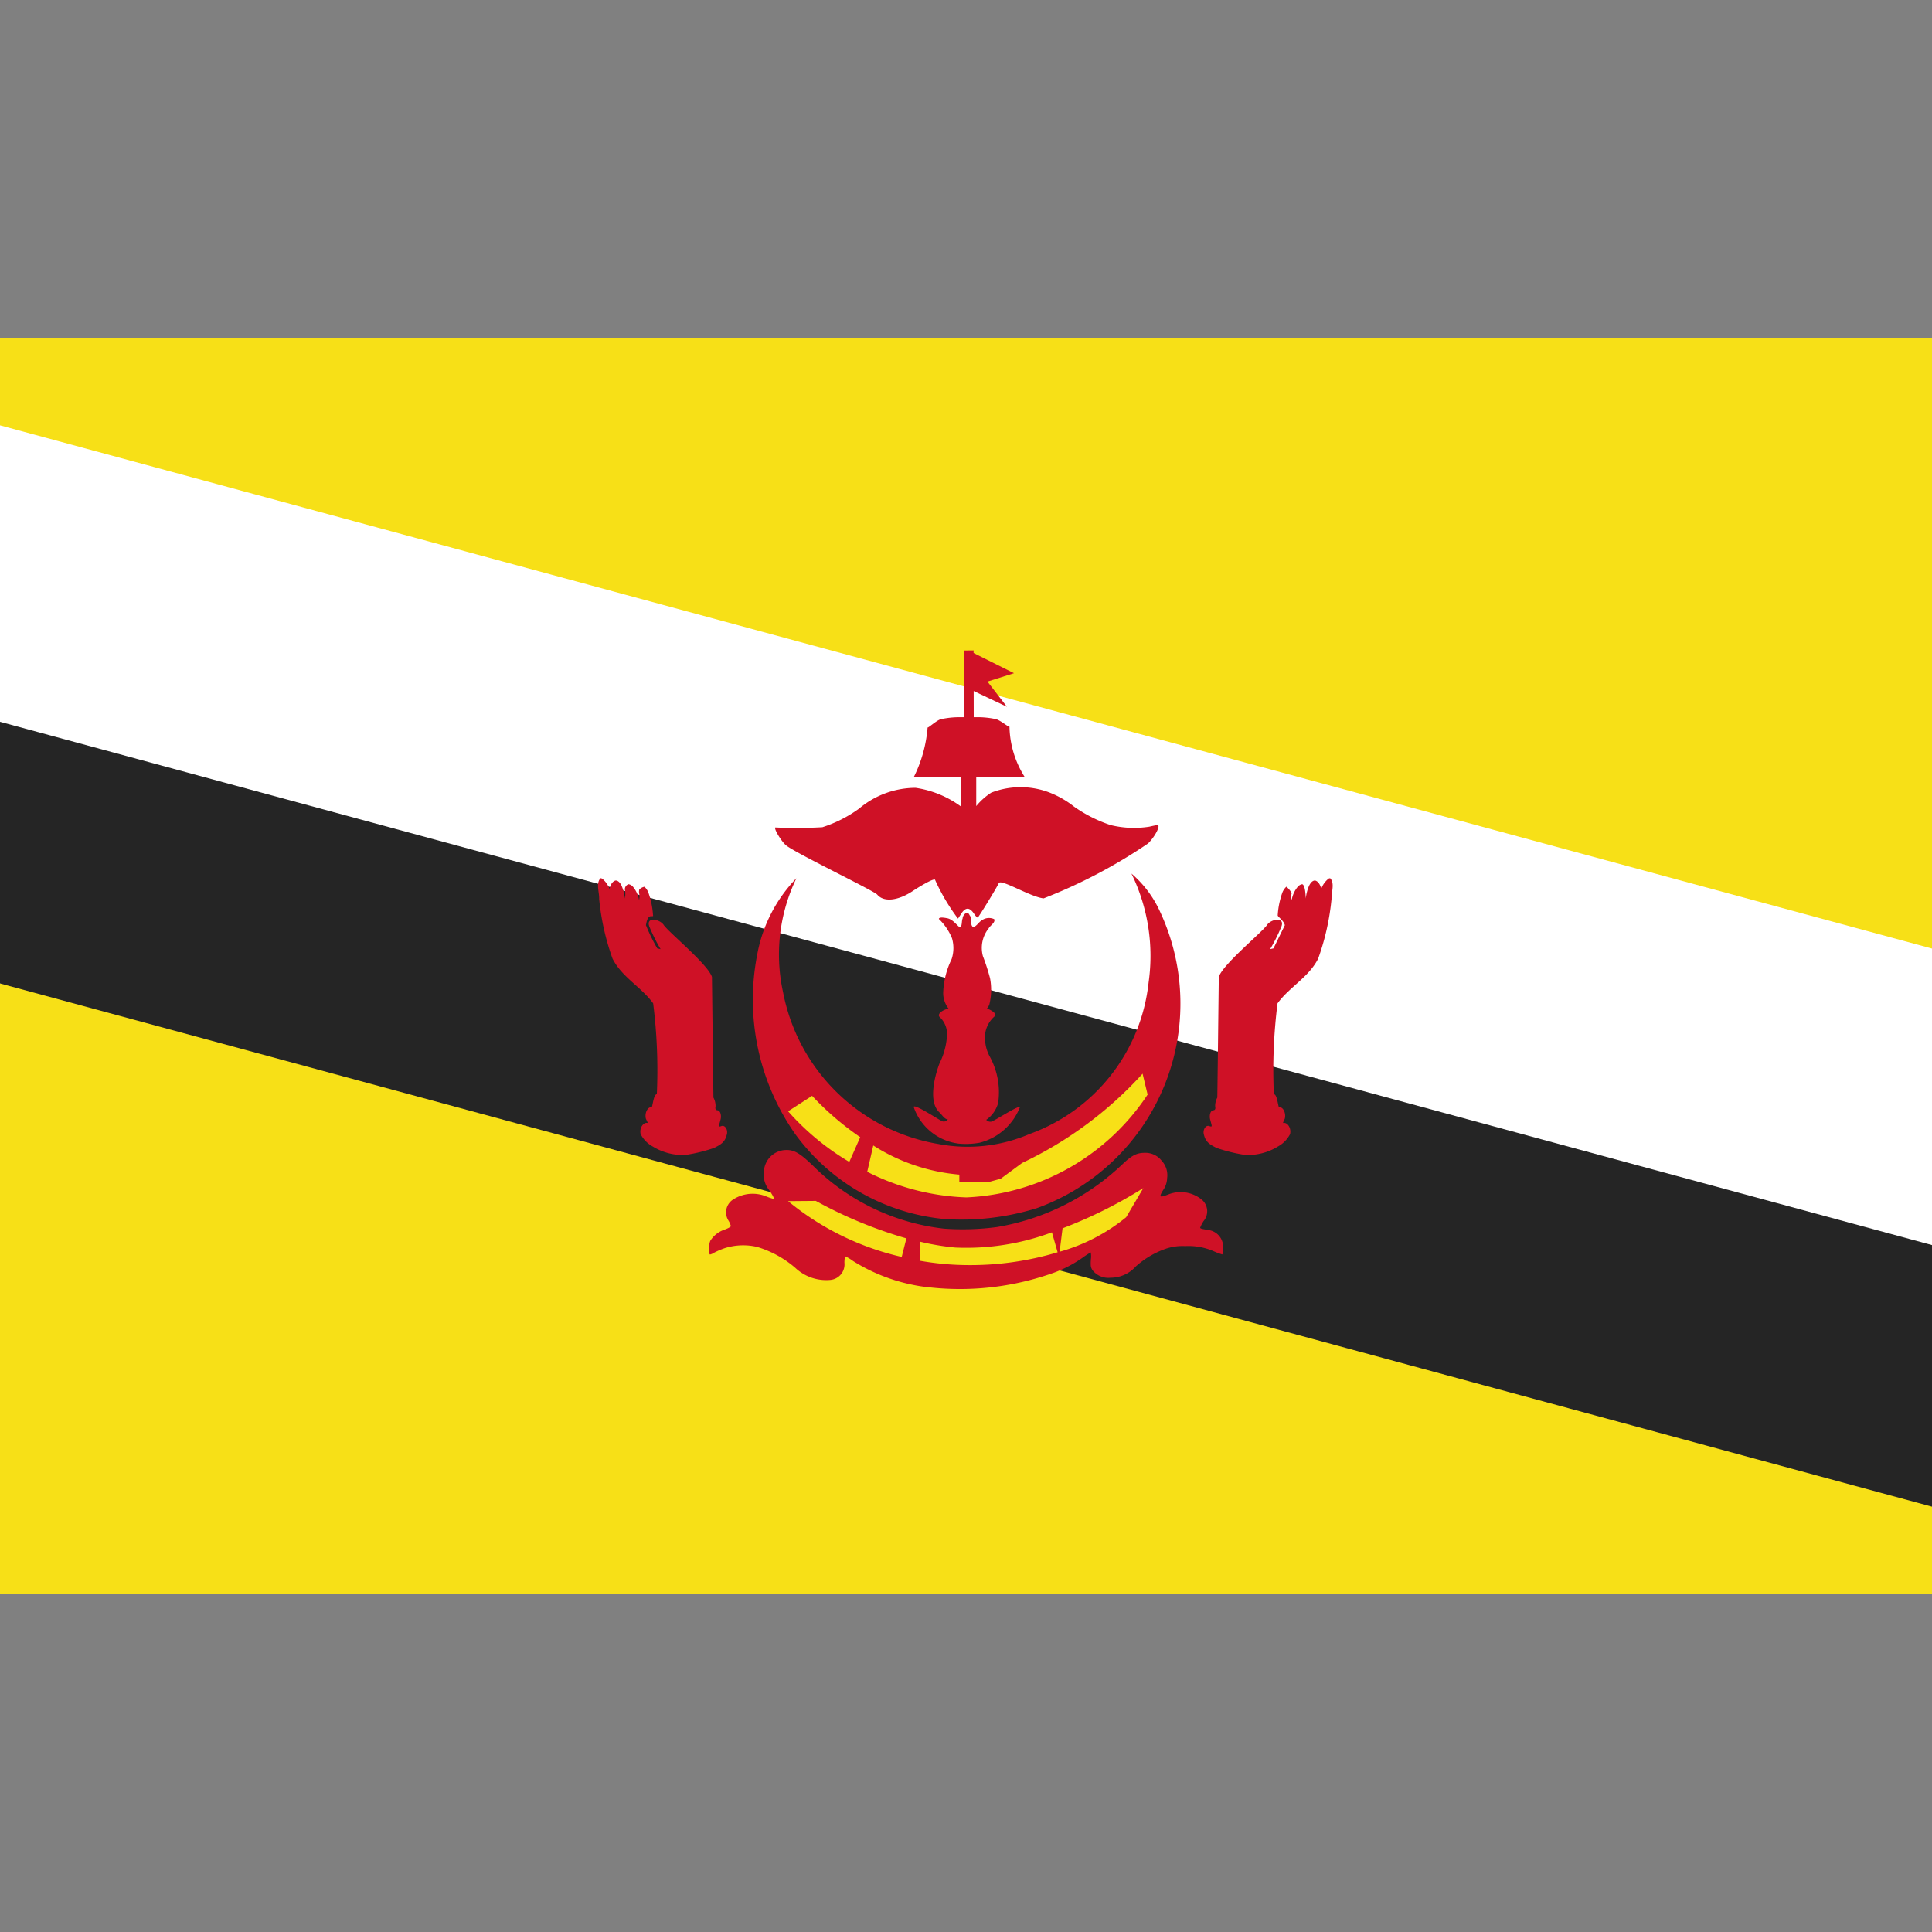 <svg xmlns="http://www.w3.org/2000/svg" viewBox="0 0 40 40"><rect x="0" y="0" width="40" height="40" fill="#808080" stroke="none"/><g id="EA45_flag_brunei"><rect y="7" width="40" height="26" fill="#f7e017" /><path d="M0,8.806V20.361l40,5.417V19.639Z" fill="#fff" /><path d="M0,14.944v5.417L40,31.194V25.778Z" fill="#252525" /><path d="M19.23,26.653a3.719,3.719,0,0,1-1.568-.545.879.879,0,0,0-.158-.095c-.011,0-.021.058-.021.129a.323.323,0,0,1-.285.357.934.934,0,0,1-.735-.252,2.167,2.167,0,0,0-.784-.43,1.266,1.266,0,0,0-.662.021,1.494,1.494,0,0,0-.227.095.276.276,0,0,1-.088.04c-.034,0-.03-.217.006-.287a.56.56,0,0,1,.299-.23c.069-.025.125-.057.125-.071a.432.432,0,0,0-.051-.116.316.316,0,0,1,.106-.44.746.746,0,0,1,.688-.054,1.017,1.017,0,0,0,.128.043c.032,0,.013-.045-.076-.175a.513.513,0,0,1-.11-.404.467.467,0,0,1,.427-.428c.185-.013.299.049.572.308a4.574,4.574,0,0,0,2.73,1.319,5.379,5.379,0,0,0,1.092-.033,4.949,4.949,0,0,0,2.595-1.295c.202-.191.3-.241.466-.242a.427.427,0,0,1,.349.16.439.439,0,0,1,.116.363.455.455,0,0,1-.084.251c-.089.146-.074.159.103.09a.691.691,0,0,1,.693.101.313.313,0,0,1,.044.446.789.789,0,0,0-.072.138c0,.018.03.027.175.05a.352.352,0,0,1,.299.387c0,.065-.008.117-.018.117a1.292,1.292,0,0,1-.16-.059,1.308,1.308,0,0,0-.606-.113,1.073,1.073,0,0,0-.402.055,1.824,1.824,0,0,0-.619.365.7.7,0,0,1-.526.235.414.414,0,0,1-.374-.159c-.035-.056-.04-.09-.032-.216a.459.459,0,0,0-.002-.149,1.343,1.343,0,0,0-.158.101,2.555,2.555,0,0,1-.586.312,5.76,5.76,0,0,1-2.609.309Z" fill="#cf1126" /><path d="M19.567,25.24A4.328,4.328,0,0,1,16.46,23.474a4.856,4.856,0,0,1-.781-3.719,3.054,3.054,0,0,1,.81-1.572,3.633,3.633,0,0,0-.277,2.357,3.94,3.94,0,0,0,3.215,3.145,3.239,3.239,0,0,0,1.887-.206,3.763,3.763,0,0,0,2.467-3.143,3.88,3.88,0,0,0-.356-2.25,2.269,2.269,0,0,1,.59.784,4.503,4.503,0,0,1-2.544,6.142,5.252,5.252,0,0,1-1.905.227Z" fill="#cf1126" /><path d="M14.943,23.312c-.077.026-.061.012-.029-.118.029-.082.007-.201-.06-.207-.037-.003-.05-.029-.039-.082a.356.356,0,0,0-.044-.181c-.012-.833-.02-1.666-.031-2.499-.085-.258-.855-.887-.993-1.066-.083-.14-.408-.191-.291.053a3.589,3.589,0,0,0,.221.439c-.022-.006-.046-.01-.069-.016a3.587,3.587,0,0,1-.231-.472l-.004-.007c.018-.097.04-.193.113-.186.018-.003.045.006.034-.022A1.697,1.697,0,0,0,13.431,18.5a.323.323,0,0,0-.088-.14.196.196,0,0,0-.107.057.181.181,0,0,0-.003.083.274.274,0,0,1-.002.135.578.578,0,0,0-.124-.273.155.155,0,0,0-.094-.055.11.11,0,0,0-.069.143.552.552,0,0,1-.006.152.874.874,0,0,0-.071-.269c-.024-.046-.06-.1-.118-.103-.069.011-.121.104-.128.177a.501.501,0,0,0-.157-.218l-.029-.007v0c-.103.103-.024.294-.03.43a5.08,5.08,0,0,0,.276,1.233c.191.384.596.589.842.928a11.01,11.01,0,0,1,.076,1.883c-.068-.009-.09.274-.108.27-.081-.019-.151.125-.117.239.021.046.046.089.028.085-.08-.019-.169.103-.138.231a.611.611,0,0,0,.247.254,1.191,1.191,0,0,0,.681.177,3.401,3.401,0,0,0,.595-.146c.096-.052.218-.099.257-.263C15.082,23.397,15.013,23.291,14.943,23.312Z" fill="#cf1126" /><path d="M25.031,23.312c.077.026.061.012.029-.118-.029-.082-.007-.201.06-.207.037-.003.05-.029.039-.082a.356.356,0,0,1,.044-.181c.012-.833.02-1.666.031-2.499.085-.258.855-.887.993-1.066.083-.14.408-.191.291.053a3.59,3.59,0,0,1-.221.439c.022-.006.046-.01.069-.016.034-.067.234-.477.235-.479-.018-.097-.157-.18-.147-.208A1.697,1.697,0,0,1,26.543,18.5a.323.323,0,0,1,.088-.14c.009-.006.116.11.11.14a.274.274,0,0,0,.002.135.578.578,0,0,1,.124-.273.155.155,0,0,1,.094-.055c.065.019.07.242.074.295a.874.874,0,0,1,.071-.269c.024-.046.06-.1.118-.103.069.011.121.104.128.177a.501.501,0,0,1,.157-.218l.029-.007v0c.103.103.024.294.03.43a5.08,5.08,0,0,1-.276,1.233c-.191.384-.596.589-.842.928a11.01,11.01,0,0,0-.076,1.883c.068-.009.09.274.108.27.081-.019.151.125.117.239-.021.046-.046.089-.028.085.08-.019.169.103.138.231a.611.611,0,0,1-.247.254,1.191,1.191,0,0,1-.681.177,3.401,3.401,0,0,1-.595-.146c-.096-.052-.218-.099-.257-.263C24.892,23.397,24.961,23.291,25.031,23.312Z" fill="#cf1126" /><path d="M20.533,23.22a.109.109,0,0,1-.114-.036.616.616,0,0,0,.247-.352,1.534,1.534,0,0,0-.179-.966.814.814,0,0,1-.086-.491.579.579,0,0,1,.196-.337c.052-.046-.076-.131-.165-.157a.261.261,0,0,0,.051-.083,1.271,1.271,0,0,0,.015-.544,4.387,4.387,0,0,0-.148-.458.647.647,0,0,1,.119-.575c.032-.061.143-.119.116-.19a.253.253,0,0,0-.247.016c-.072.038-.109.121-.186.15-.08-.043-.016-.179-.078-.248-.042-.108-.142-.009-.144.067-.026.054-.003.168-.06.185-.079-.067-.143-.161-.25-.188-.048-.009-.176-.036-.182.013a1.163,1.163,0,0,1,.272.4.724.724,0,0,1-.008.432,1.724,1.724,0,0,0-.174.685.521.521,0,0,0,.112.34c-.101.014-.266.111-.176.182a.482.482,0,0,1,.14.404,1.461,1.461,0,0,1-.151.543c-.081.207-.262.811.013,1.033.034.04.105.14.158.127a.097.097,0,0,1-.143.028c-.108-.058-.557-.352-.564-.282a1.13,1.13,0,0,0,.946.761,1.639,1.639,0,0,0,.419-.02,1.218,1.218,0,0,0,.833-.733C21.095,22.876,20.66,23.164,20.533,23.22Z" fill="#cf1126" /><path d="M23.964,17.082c-.012,0-.088.015-.169.034a2.037,2.037,0,0,1-.799-.033,2.862,2.862,0,0,1-.758-.382,1.974,1.974,0,0,0-.532-.301,1.678,1.678,0,0,0-1.183.011,1.34,1.34,0,0,0-.311.278v-.603h1.003a2.014,2.014,0,0,1-.315-1.042c-.02.015-.183-.13-.281-.155a1.8,1.8,0,0,0-.407-.04l-.052-0-.001-.542.688.326-.403-.522.55-.173-.837-.418v-.054l-.2.002v1.381l-.052-0a1.876,1.876,0,0,0-.425.041c-.093.025-.26.184-.275.171a2.797,2.797,0,0,1-.285,1.026h.984v.617a2.101,2.101,0,0,0-.95-.393,1.825,1.825,0,0,0-1.167.43,2.678,2.678,0,0,1-.761.386,9.456,9.456,0,0,1-.975.005c-.028.028.113.267.213.361.152.144,1.828.947,1.898,1.029.136.162.434.129.746-.081.054-.037.452-.288.454-.219a4.155,4.155,0,0,0,.472.797c.001 0.0.029-.042.061-.093.094-.148.178-.149.275-.003.027.042.061.075.073.075.013,0,.399-.626.435-.713.041-.097.655.286.929.315a10.841,10.841,0,0,0,2.162-1.137C23.913,17.324,24.037,17.082,23.964,17.082Z" fill="#cf1126" /><path d="M18.766,25.639a9.1,9.1,0,0,1-1.876-.776l-.574.005A5.692,5.692,0,0,0,18.669,26.023Z" fill="#f7e017" /><path d="M21.779,25.514a5.061,5.061,0,0,1-2.002.315,5.059,5.059,0,0,1-.734-.123v.396a5.834,5.834,0,0,0,.95.09,6.268,6.268,0,0,0,1.904-.265Z" fill="#f7e017" /><path d="M21.999,25.431l-.061.485a3.782,3.782,0,0,0,1.378-.715l.355-.603A9.567,9.567,0,0,1,21.999,25.431Z" fill="#f7e017" /><path d="M17.81,23.544a6.069,6.069,0,0,1-.997-.856l-.496.32a5.285,5.285,0,0,0,1.267,1.048Z" fill="#f7e017" /><path d="M23.656,22.229a7.958,7.958,0,0,1-2.493,1.848l-.444.327-.25.069h-.607V24.319a3.932,3.932,0,0,1-1.782-.603l-.125.545a4.899,4.899,0,0,0,2.052.53,4.747,4.747,0,0,0,3.753-2.129Z" fill="#f7e017" /></g></svg>